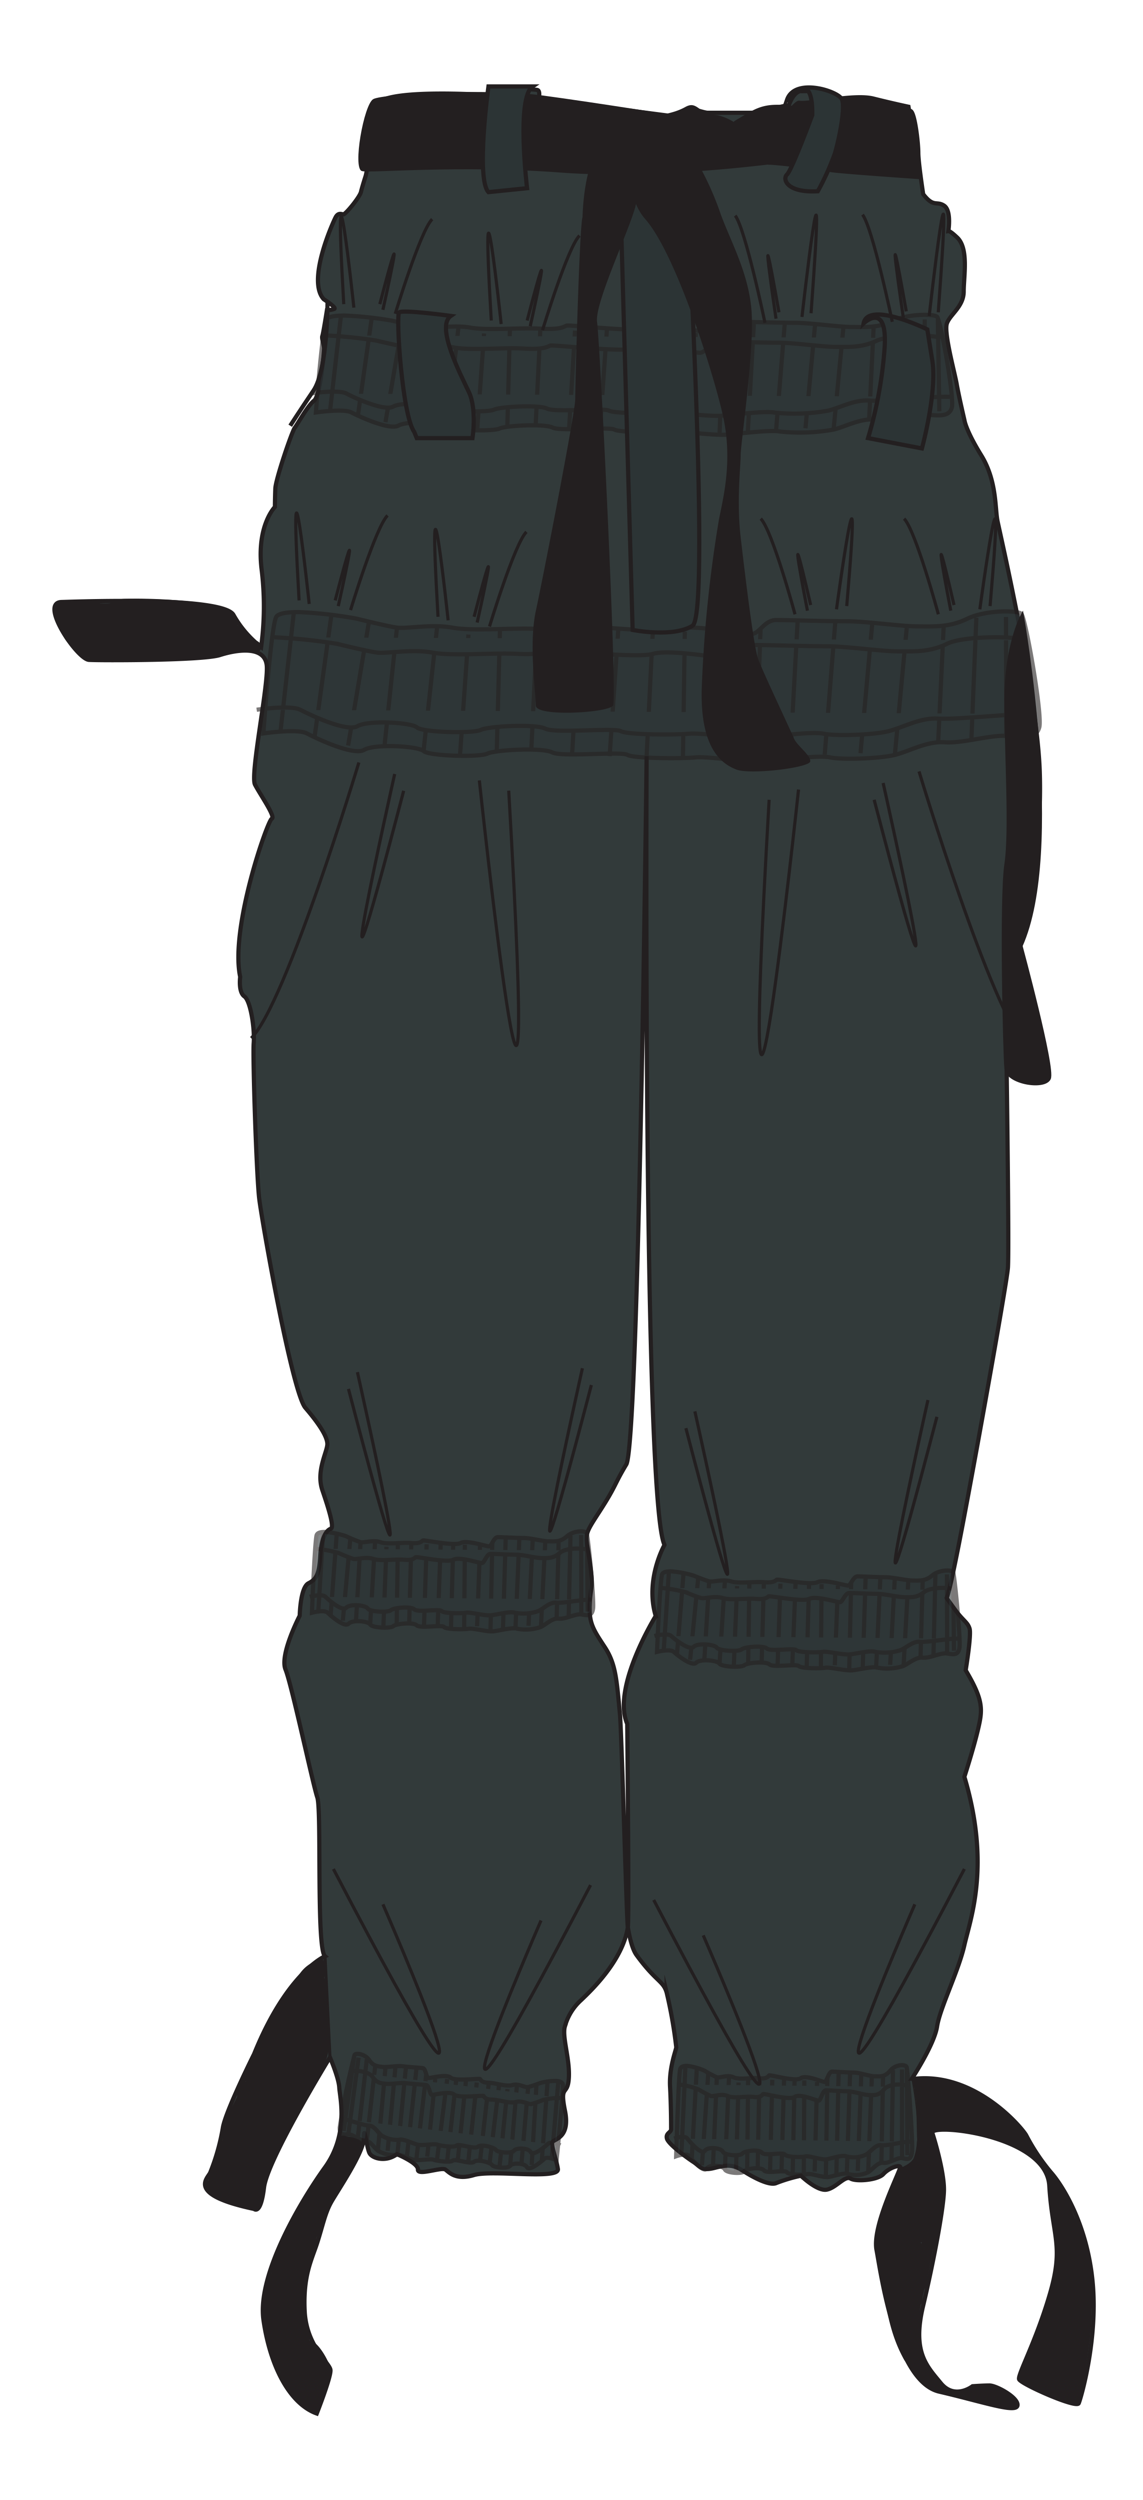 <svg id="Layer_1" data-name="Layer 1" xmlns="http://www.w3.org/2000/svg" viewBox="0 0 272.22 595.28">
  <defs>
    <style>
      .cls-1 {
        fill: #323a3a;
      }

      .cls-1, .cls-3, .cls-4, .cls-6, .cls-7, .cls-8, .cls-9 {
        stroke: #231f20;
        stroke-miterlimit: 10;
      }

      .cls-2 {
        opacity: 0.6;
      }

      .cls-3 {
        fill: #2c3435;
      }

      .cls-4, .cls-6, .cls-7, .cls-8 {
        fill: none;
      }

      .cls-5, .cls-9 {
        fill: #231f20;
      }

      .cls-6 {
        stroke-width: 0.75px;
      }

      .cls-7 {
        stroke-width: 0.25px;
      }

      .cls-8 {
        stroke-width: 0.5px;
      }
    </style>
  </defs>
  <title>alealitrouserarts</title>
  <g>
    <path class="cls-1" d="M260.16,542.75c-1.47-13.84-7.43-22.72-9.85-25.46a48.41,48.41,0,0,1-5.86-8.75c-.58-1.32-11.69-15-26.37-13.57h-.9s5.34-8.11,6-12.44,5.1-13.16,6.5-19.35,6.34-18.88,0-40.09c0,0,2.16-6.65,3.25-11.3s1.39-6.81-2.94-14.08c0,0,1.39-8.36.93-9.91s-1.55-1.86-3.56-4.64l-1.92-2.65c.21-.28.86-2.33,2.84-12.37,2.94-14.86,11.46-62.22,11.77-66.24s-.31-47.52-.31-47.52,5.72,2.47,7.43,1.39-2.79-9.13-3.25-15.79-1.55-11.61-.47-17.95,4.8-20,4.18-38.39-9.44-56.49-10.06-59.59-.15-9.6-3.87-15.63-4-8.36-4-8.36-1.4-6-1.86-8.67-3.1-12.23-2.32-14.39,4-4,4-7.59,1.24-10.21-1.55-12.85c-1.33-1.26-1.88-1.56-2.1-1.53.18-1.29.54-5-1-6.05-1.86-1.24-2.46.54-5-2.75,0,0-1.16-7.55-1.16-9.87s-.78-9.1-1.75-9.87S204.14,22.43,201,24A19,19,0,0,0,191,21.72s-1.65-.52-3.12,3.29c0,0-5.65,1.1-7,1.84H168.54c-.86,0-3.32-1-4-.65s-4.83,1.41-4.83,1.41-28.61-3.77-31.44-3.89c0,0,.5-2-.24-2.28s-10.47-.35-11,0a1.68,1.68,0,0,0-.48,1.21S89,20.75,89.64,25.56c0,0-1.89,13.87-2.55,16.32,0,0-.81,2.51-1.12,3.81s-3.75,5.44-4.21,5.36-1.22-.46-1.83.69S73,66.81,77.1,71.25c0,0,3.13,2,2.52,2.3a5,5,0,0,1-1.76.31S77,79.37,76.77,80s.41,2.1.41,3-.89,11.25-2.38,12.4-3.92,5.58-4.59,6.44-4.55,12.23-4.64,14.51-.1,4.36-.1,4.36-4.42,4.43-3.17,14.84a72,72,0,0,1-.11,18.52,25.53,25.53,0,0,1-6.56-7.61c-2.3-4.43-35.62-3.28-41-3.11s3.77,13.62,6.56,13.78,27.08.17,31.19-1.15,10.83-2.29,11.16,2.63-4,25.9-2.81,28.22,5,7.72,4,8.11-10,26.08-7.53,37.67c0,0-.49,3.61,1,4.65s2.48,7.72,2.22,11.12.66,31.53,1.31,37,7.85,46.18,11,49.85,5.23,6.8,5.23,8.63-2.75,6.41-1.18,11,2.88,8.9,2,9.16-2.23,1.83-2.49,6.28S75.44,376,73.47,377s-2.09,7.72-2.09,7.72S66.54,394,68,397.55,74.52,424.9,75.57,428s-.26,36.1,1.83,37.81c0,0-9,3.79-16.88,23.28,0,0-6.93,13.87-7.46,17.67a51.68,51.68,0,0,1-3,10.59c-.66,1.44-5.63,5.24,10.46,8.64,0,0,1.57,1.57,2.36-5.1s15.7-31,15.7-31,2.09,4.84,2.22,7.19,2.36,11-3.4,19S61.18,541.6,62.75,552.46s6.15,19.88,12.69,22.24c0,0,3.4-8.64,3.27-10.34s-5.76-5.62-6.15-14.13,1.7-12.17,3-16.22,1.83-6.94,3.27-9.55,7.85-11.91,7.85-15.44.65,2.36,1.31,3.66,3.92,2.23,6.54.27c0,0,5.1,2.09,5,3.66s5.63-.66,6.54,0,2.49,2.61,6.8,1.31,20.41,1.17,20-1.44-1.7-5.63-1.31-6.41,4.32-.92,3-7.46.66-3.27.92-7.85-1.7-9.94-.92-12.3a13.09,13.09,0,0,1,3.87-6.23c2.4-2.29,9.84-9.34,11.1-17.31.51,3,1.18,5.4,2.07,6.62,4.61,6.33,6.34,6.09,7.16,8.88a109.42,109.42,0,0,1,2.3,13.08c-.08.74-1.73,4.85-1.48,9.38s.25,9.29.25,10.11-1.32.91-1,2.23,4.69,4.52,6.33,5.59,1.93,2.21,5,1.41,4.51-.79,6.76.67,6.37,3.71,8,2.92a37.42,37.42,0,0,1,5.83-1.73s3.85,3.72,6.11,3.32,4.38-3.45,5.7-2.65,6.5.39,7.83-1.07,3.72-2.25,4-1.72-6.75,13.88-5.64,19.78,4.61,31.35,14.94,33.75,18.26,5.17,18.63,3.32-5-4.79-6.64-4.79-4.06.18-4.06.18-4.24,3.32-7.56-.74-6.82-7.38-4.24-18.26,5-23.79,5-27.85-2-11.07-2.77-13.46,27.12.37,27.85,12.54,3.51,14.2.19,25.64-7.75,19.36-7.38,20.47,13.65,7,14.2,5.72S261.64,556.58,260.16,542.75Zm-104-157.95s-10.53,17-6.78,25.68c0,0,.47,46,.15,48.44-.27-.84-1.47-46.47-1.88-50.72-.8-8.42-1-12-3.61-16s-3.8-5.61-3.6-10.12,1-3.7,0-10.42-1.61-5.61,2.4-11.82,3.31-6.12,6.32-11.13S154,180.05,154,180.05s-.87,177.45,4.26,187.81C158.26,367.86,153.55,376.12,156.17,384.8Z"/>
    <g class="cls-2">
      <path class="cls-3" d="M84.94,147.31a102.28,102.28,0,0,0-13.73-1.56c-2.81,0-5.06.27-5.48,1.26-1.27,3-3,27.63-3,27.63s8.09-1.2,10.36,0,11.12,5.41,13.65,3.91,12.9-.9,14.16.3,13.4,1.5,15.17.6,13.14-1.5,15.42-.3,16.43-.3,17.95.6,13.4.9,16.18.6,12.39,1.2,16.68.9,12.64-1.5,15.42-.9,11.89.3,15.43-.6,7.58-3.3,11.88-3,10.87-1.81,14.66-1.51,7.08.9,7.84-2.1-3.29-26.13-4.3-27-8.6-.9-12.89,1.2-8.09,1.81-11.89,1.81-12.13-1.21-16.68-1.21-14.16-.3-16.94-.3-4,3.31-5.81,3.31-14.67-2.41-18.71-1.2-24-1.21-24.78-.91-1.77,1.21-7.58.91-15.42.6-20.22-.3-10.88.3-13.15,0S84.94,147.31,84.94,147.31Z"/>
      <line class="cls-3" x1="66.81" y1="174.1" x2="69.98" y2="145.83"/>
      <line class="cls-3" x1="78.92" y1="146.49" x2="74.93" y2="175.4"/>
      <line class="cls-3" x1="87.86" y1="148.12" x2="82.91" y2="177.53"/>
      <line class="cls-3" x1="94.55" y1="149.42" x2="91.61" y2="177.26"/>
      <line class="cls-3" x1="104.08" y1="149.53" x2="100.87" y2="178.85"/>
      <line class="cls-3" x1="111.57" y1="151.1" x2="109.52" y2="180.4"/>
      <line class="cls-3" x1="119.06" y1="150.23" x2="118.32" y2="178.65"/>
      <line class="cls-3" x1="127.92" y1="149.72" x2="126.54" y2="178.48"/>
      <line class="cls-3" x1="138" y1="150.23" x2="136.23" y2="180.05"/>
      <line class="cls-3" x1="147.24" y1="150.05" x2="145.19" y2="180.05"/>
      <line class="cls-3" x1="155.46" y1="150.57" x2="154" y2="180.05"/>
      <line class="cls-3" x1="163.1" y1="150.4" x2="162.66" y2="180.05"/>
      <line class="cls-3" x1="173.08" y1="150.92" x2="171.17" y2="179.52"/>
      <line class="cls-3" x1="181.15" y1="149.53" x2="179.98" y2="180.92"/>
      <line class="cls-3" x1="189.96" y1="147.96" x2="188.2" y2="180.4"/>
      <line class="cls-3" x1="198.92" y1="148.31" x2="196.42" y2="179.7"/>
      <line class="cls-3" x1="207.71" y1="148.76" x2="204.94" y2="179.35"/>
      <line class="cls-3" x1="215.95" y1="149.53" x2="213.12" y2="179.75"/>
      <line class="cls-3" x1="224.75" y1="149.18" x2="223.43" y2="176.91"/>
      <line class="cls-3" x1="232.53" y1="147.09" x2="231.36" y2="175.86"/>
      <line class="cls-3" x1="239.58" y1="146.91" x2="239.66" y2="175.24"/>
      <line class="cls-3" x1="243.4" y1="146.91" x2="243.84" y2="174.29"/>
      <path class="cls-3" d="M244.36,152.47c-1-.9-14.5-1.28-18.8.82s-8.09,1.8-11.88,1.8-12.14-1.2-16.69-1.2-14.15-.3-16.94-.3-4,3.3-5.81,3.3-14.66-2.4-18.71-1.2-24-1.2-24.77-.9-1.77,1.2-7.59.9-15.42.6-20.22-.3-10.87.3-13.15,0-9.6-2.1-9.6-2.1a135,135,0,0,0-14.87-1.54"/>
      <path class="cls-3" d="M61.13,169s8.09-1.2,10.37,0,11.12,5.41,13.65,3.91,12.89-.9,14.15.3,13.4,1.5,15.17.6,13.15-1.5,15.42-.3,16.44-.3,18,.6,13.4.9,16.18.6,12.39,1.2,16.69.9,12.64-1.5,15.42-.9,11.88.3,15.42-.6,7.59-3.3,11.88-3,19.68-1.4,23.47-1.1"/>
    </g>
    <g class="cls-2">
      <path class="cls-3" d="M93.47,76.38a85.86,85.86,0,0,0-11.26-1.24c-2.31,0-4.15.21-4.49,1-1,2.4-2.49,22.08-2.49,22.08s6.63-1,8.5,0,9.11,4.31,11.19,3.11,10.56-.72,11.6.24,11,1.2,12.44.48,10.77-1.2,12.64-.24,13.47-.24,14.71.48,11,.72,13.26.48,10.16,1,13.68.72,10.36-1.2,12.64-.72a45.52,45.52,0,0,0,12.64-.48c2.9-.72,6.22-2.64,9.74-2.4s8.91-1.43,12-1.19,5.81.71,6.43-1.68-2.7-20.88-3.53-21.6-7-.72-10.56,1-6.64,1.44-9.74,1.44-9.95-1-13.68-1-11.61-.24-13.89-.24-3.31,2.64-4.76,2.64-12-1.92-15.34-1-19.69-1-20.31-.72-1.45,1-6.21.72-12.65.48-16.58-.24-8.91.24-10.78,0S93.47,76.38,93.47,76.38Z"/>
      <line class="cls-3" x1="78.61" y1="97.78" x2="81.2" y2="75.2"/>
      <line class="cls-3" x1="88.53" y1="75.72" x2="85.26" y2="98.82"/>
      <line class="cls-3" x1="95.85" y1="77.03" x2="91.8" y2="100.52"/>
      <line class="cls-3" x1="101.34" y1="78.06" x2="98.93" y2="100.3"/>
      <line class="cls-3" x1="109.16" y1="78.15" x2="106.52" y2="101.57"/>
      <line class="cls-3" x1="115.29" y1="79.41" x2="113.61" y2="102.81"/>
      <line class="cls-3" x1="121.43" y1="78.71" x2="120.83" y2="101.42"/>
      <line class="cls-3" x1="128.7" y1="78.3" x2="127.57" y2="101.28"/>
      <line class="cls-3" x1="136.95" y1="78.71" x2="135.51" y2="102.53"/>
      <line class="cls-3" x1="144.54" y1="78.57" x2="142.85" y2="102.53"/>
      <line class="cls-3" x1="151.27" y1="78.99" x2="150.07" y2="102.53"/>
      <line class="cls-3" x1="157.53" y1="78.85" x2="157.17" y2="102.53"/>
      <line class="cls-3" x1="165.72" y1="79.27" x2="164.15" y2="102.11"/>
      <line class="cls-3" x1="172.33" y1="78.15" x2="171.37" y2="103.23"/>
      <line class="cls-3" x1="179.55" y1="76.9" x2="178.11" y2="102.81"/>
      <line class="cls-3" x1="186.89" y1="77.18" x2="184.85" y2="102.25"/>
      <line class="cls-3" x1="194.1" y1="77.54" x2="191.83" y2="101.97"/>
      <line class="cls-3" x1="200.85" y1="78.15" x2="198.53" y2="102.29"/>
      <line class="cls-3" x1="208.07" y1="77.87" x2="206.99" y2="100.02"/>
      <line class="cls-3" x1="214.45" y1="76.2" x2="213.49" y2="99.19"/>
      <line class="cls-3" x1="220.23" y1="76.06" x2="220.29" y2="98.7"/>
      <line class="cls-3" x1="223.36" y1="76.06" x2="223.72" y2="97.93"/>
      <path class="cls-3" d="M224.15,80.5c-.83-.72-11.89-1-15.42.66S202.1,82.6,199,82.6s-9.94-1-13.67-1-11.61-.24-13.89-.24S168.12,84,166.67,84s-12-1.91-15.34-1-19.69-.95-20.31-.71-1.45,1-6.22.71-12.64.48-16.57-.24-8.92.24-10.78,0-7.88-1.67-7.88-1.67a112.17,112.17,0,0,0-12.18-1.23"/>
      <path class="cls-3" d="M74,93.7s6.63-1,8.49,0S91.56,98,93.63,96.82s10.57-.72,11.61.24,11,1.2,12.43.48,10.78-1.2,12.64-.24,13.47-.24,14.72.48,11,.72,13.26.48,10.16,1,13.68.72,10.36-1.2,12.64-.72a45.52,45.52,0,0,0,12.64-.48c2.9-.72,6.22-2.64,9.74-2.4s16.13-1.12,19.24-.88"/>
    </g>
    <g class="cls-2">
      <path class="cls-3" d="M82.39,365.78a21.06,21.06,0,0,0-5-1c-1,0-1.83.17-2,.84-.46,2-1.1,18.4-1.1,18.4s2.93-.8,3.75,0,4,3.6,5,2.6,4.67-.6,5.13.2,4.85,1,5.49.4,4.77-1,5.59-.2,6-.2,6.51.4,4.85.61,5.86.41,4.49.8,6,.6,4.58-1,5.58-.6a10.77,10.77,0,0,0,5.59-.41c1.28-.6,2.75-2.2,4.31-2s3.94-1.2,5.31-1,2.56.6,2.84-1.4-1.19-17.4-1.56-18-3.11-.6-4.67.8-2.93,1.2-4.31,1.2-4.39-.8-6-.8-5.13-.2-6.14-.2-1.46,2.2-2.11,2.2-5.31-1.6-6.77-.8-8.71-.8-9-.6-.64.8-2.75.6-5.59.4-7.33-.2-3.94.2-4.76,0A36.7,36.7,0,0,1,82.39,365.78Z"/>
      <line class="cls-3" x1="75.82" y1="383.62" x2="76.96" y2="364.79"/>
      <line class="cls-3" x1="80.2" y1="365.23" x2="78.76" y2="384.49"/>
      <line class="cls-3" x1="83.44" y1="366.31" x2="81.65" y2="385.91"/>
      <line class="cls-3" x1="85.87" y1="367.18" x2="84.8" y2="385.72"/>
      <line class="cls-3" x1="89.32" y1="367.25" x2="88.16" y2="386.78"/>
      <line class="cls-3" x1="92.04" y1="368.3" x2="91.29" y2="387.82"/>
      <line class="cls-3" x1="94.75" y1="367.72" x2="94.48" y2="386.65"/>
      <line class="cls-3" x1="97.96" y1="367.38" x2="97.46" y2="386.54"/>
      <line class="cls-3" x1="101.61" y1="367.72" x2="100.97" y2="387.58"/>
      <line class="cls-3" x1="104.96" y1="367.6" x2="104.22" y2="387.58"/>
      <line class="cls-3" x1="107.94" y1="367.95" x2="107.41" y2="387.58"/>
      <line class="cls-3" x1="110.71" y1="367.83" x2="110.55" y2="387.58"/>
      <line class="cls-3" x1="114.32" y1="368.18" x2="113.63" y2="387.24"/>
      <line class="cls-3" x1="117.25" y1="367.25" x2="116.82" y2="388.16"/>
      <line class="cls-3" x1="120.44" y1="366.21" x2="119.8" y2="387.82"/>
      <line class="cls-3" x1="123.69" y1="366.44" x2="122.78" y2="387.35"/>
      <line class="cls-3" x1="126.87" y1="366.74" x2="125.87" y2="387.12"/>
      <line class="cls-3" x1="129.86" y1="367.25" x2="128.83" y2="387.38"/>
      <line class="cls-3" x1="133.05" y1="367.02" x2="132.57" y2="385.49"/>
      <line class="cls-3" x1="135.87" y1="365.63" x2="135.44" y2="384.8"/>
      <line class="cls-3" x1="138.42" y1="365.51" x2="138.45" y2="384.38"/>
      <line class="cls-3" x1="139.8" y1="365.51" x2="139.96" y2="383.75"/>
      <path class="cls-3" d="M140.15,369.21c-.36-.6-5.25-.85-6.81.55S130.41,371,129,371s-4.39-.8-6-.8-5.13-.2-6.14-.2-1.46,2.2-2.11,2.2-5.31-1.6-6.77-.8-8.71-.8-9-.6-.64.8-2.75.6-5.59.4-7.33-.2-3.94.2-4.76,0a36.7,36.7,0,0,1-3.48-1.4,28.15,28.15,0,0,0-5.39-1"/>
      <path class="cls-3" d="M73.76,380.22s2.93-.8,3.75,0,4,3.6,4.95,2.6,4.67-.6,5.13.2,4.86,1,5.5.4,4.76-1,5.59-.2,5.95-.2,6.5.4,4.85.6,5.86.4,4.49.8,6,.6,4.58-1,5.59-.6a10.83,10.83,0,0,0,5.58-.4c1.29-.6,2.75-2.2,4.31-2s7.13-.93,8.5-.73"/>
    </g>
    <g class="cls-2">
      <path class="cls-3" d="M165.15,375.16a24.76,24.76,0,0,0-5.36-1c-1.1,0-2,.18-2.14.84-.49,2-1.18,18.34-1.18,18.34s3.16-.8,4,0,4.35,3.58,5.33,2.59,5-.6,5.53.2,5.23,1,5.93.39,5.13-1,6-.19,6.41-.2,7,.39,5.23.6,6.31.4,4.84.8,6.52.6,4.93-1,6-.6a12.56,12.56,0,0,0,6-.4c1.38-.59,3-2.19,4.64-2s4.24-1.2,5.73-1,2.76.6,3.06-1.39S227.34,375,227,374.36s-3.36-.6-5,.8-3.16,1.19-4.64,1.19-4.73-.79-6.51-.79-5.53-.2-6.61-.2-1.58,2.19-2.28,2.19-5.72-1.59-7.3-.8-9.38-.79-9.67-.6-.69.8-3,.6-6,.4-7.89-.2-4.25.2-5.14,0S165.15,375.16,165.15,375.16Z"/>
      <line class="cls-3" x1="158.08" y1="392.93" x2="159.31" y2="374.18"/>
      <line class="cls-3" x1="162.8" y1="374.61" x2="161.24" y2="393.8"/>
      <line class="cls-3" x1="166.29" y1="375.69" x2="164.36" y2="395.21"/>
      <line class="cls-3" x1="168.9" y1="376.55" x2="167.76" y2="395.03"/>
      <line class="cls-3" x1="172.63" y1="376.63" x2="171.37" y2="396.09"/>
      <line class="cls-3" x1="175.55" y1="377.67" x2="174.75" y2="397.11"/>
      <line class="cls-3" x1="178.47" y1="377.09" x2="178.19" y2="395.96"/>
      <line class="cls-3" x1="181.93" y1="376.75" x2="181.4" y2="395.84"/>
      <line class="cls-3" x1="185.87" y1="377.09" x2="185.18" y2="396.88"/>
      <line class="cls-3" x1="189.48" y1="376.97" x2="188.68" y2="396.88"/>
      <line class="cls-3" x1="192.69" y1="377.32" x2="192.12" y2="396.88"/>
      <line class="cls-3" x1="195.67" y1="377.21" x2="195.5" y2="396.88"/>
      <line class="cls-3" x1="199.57" y1="377.55" x2="198.82" y2="396.53"/>
      <line class="cls-3" x1="202.72" y1="376.63" x2="202.26" y2="397.46"/>
      <line class="cls-3" x1="206.16" y1="375.59" x2="205.47" y2="397.11"/>
      <line class="cls-3" x1="209.66" y1="375.82" x2="208.68" y2="396.65"/>
      <line class="cls-3" x1="213.09" y1="376.12" x2="212.01" y2="396.42"/>
      <line class="cls-3" x1="216.31" y1="376.63" x2="215.2" y2="396.68"/>
      <line class="cls-3" x1="219.75" y1="376.4" x2="219.23" y2="394.8"/>
      <line class="cls-3" x1="222.78" y1="375.01" x2="222.32" y2="394.1"/>
      <line class="cls-3" x1="225.53" y1="374.89" x2="225.57" y2="393.69"/>
      <line class="cls-3" x1="227.03" y1="374.89" x2="227.2" y2="393.06"/>
      <path class="cls-3" d="M227.4,378.58c-.39-.6-5.66-.85-7.34.54s-3.16,1.2-4.64,1.2-4.74-.8-6.51-.8-5.53-.2-6.62-.2-1.58,2.19-2.27,2.19-5.72-1.59-7.3-.79-9.38-.8-9.68-.6-.69.8-3,.6-6,.4-7.9-.2-4.24.2-5.13,0-3.75-1.4-3.75-1.4a32.81,32.81,0,0,0-5.8-1"/>
      <path class="cls-3" d="M155.86,389.55s3.15-.8,4,0,4.35,3.58,5.33,2.59,5-.6,5.53.2,5.23,1,5.92.4,5.14-1,6-.2,6.41-.2,7,.39,5.24.6,6.32.4,4.84.8,6.52.6,4.93-1,6-.6a12.57,12.57,0,0,0,6-.4c1.38-.59,3-2.19,4.64-2s7.68-.93,9.16-.73"/>
    </g>
    <g class="cls-2">
      <path class="cls-3" d="M128.65,496a13.91,13.91,0,0,1,4-.49c.79.08,1.39.36,1.42,1,.1,2-1.52,17.91-1.52,17.91s-2.16-1.07-2.9-.38-3.58,3.06-4.16,2-3.53-1.06-4-.33-3.88.47-4.3-.18-3.55-1.46-4.29-.77-4.58-.81-5.08-.28-3.82.08-4.58-.22-3.57.31-4.74,0-3.41-1.44-4.24-1.16a6.84,6.84,0,0,1-4.27-1c-.91-.71-1.84-2.41-3.07-2.38s-2.88-1.56-4-1.51-2.06.31-2-1.65a172.49,172.49,0,0,1,3.52-17.25c.36-.55,2.48-.26,3.51,1.25s2.11,1.46,3.17,1.6,3.5-.32,4.77-.15,4,.34,4.77.44.84,2.28,1.34,2.35,4.31-1,5.34-.08,6.82.12,7,.34.39.84,2,.87,4.26,1,5.68.56,3,.6,3.68.49A26.48,26.48,0,0,0,128.65,496Z"/>
      <line class="cls-3" x1="131.42" y1="513.92" x2="132.97" y2="495.59"/>
      <line class="cls-3" x1="130.41" y1="495.68" x2="129.04" y2="514.46"/>
      <line class="cls-3" x1="127.77" y1="496.39" x2="126.63" y2="515.53"/>
      <line class="cls-3" x1="125.78" y1="496.98" x2="124.21" y2="515.03"/>
      <line class="cls-3" x1="123.1" y1="496.7" x2="121.49" y2="515.71"/>
      <line class="cls-3" x1="120.87" y1="497.43" x2="118.93" y2="516.38"/>
      <line class="cls-3" x1="118.85" y1="496.59" x2="116.62" y2="514.93"/>
      <line class="cls-3" x1="116.42" y1="495.93" x2="114.33" y2="514.51"/>
      <line class="cls-3" x1="113.55" y1="495.88" x2="111.48" y2="515.16"/>
      <line class="cls-3" x1="110.98" y1="495.42" x2="108.98" y2="514.83"/>
      <line class="cls-3" x1="108.63" y1="495.45" x2="106.51" y2="514.5"/>
      <line class="cls-3" x1="106.51" y1="495.06" x2="104.09" y2="514.18"/>
      <line class="cls-3" x1="103.67" y1="495.02" x2="101.75" y2="513.52"/>
      <line class="cls-3" x1="101.53" y1="493.82" x2="99.17" y2="514.09"/>
      <line class="cls-3" x1="99.2" y1="492.48" x2="96.91" y2="513.45"/>
      <line class="cls-3" x1="96.67" y1="492.37" x2="94.67" y2="512.69"/>
      <line class="cls-3" x1="94.17" y1="492.33" x2="92.32" y2="512.15"/>
      <line class="cls-3" x1="91.8" y1="492.52" x2="89.99" y2="512.1"/>
      <line class="cls-3" x1="89.36" y1="491.97" x2="87.35" y2="509.89"/>
      <line class="cls-3" x1="87.36" y1="490.33" x2="85.22" y2="508.92"/>
      <line class="cls-3" x1="85.4" y1="489.96" x2="82.95" y2="508.21"/>
      <line class="cls-3" x1="84.34" y1="489.81" x2="81.86" y2="507.44"/>
      <path class="cls-3" d="M83.59,493.36c.36-.54,4.17-.29,5.19,1.23s2.11,1.46,3.17,1.6,3.5-.32,4.78-.15,4,.33,4.76.44.85,2.28,1.35,2.34,4.31-1,5.33-.07,6.83.12,7,.34.39.84,2,.86,4.27,1,5.69.57,3,.59,3.68.49a26.48,26.48,0,0,0,2.87-1,17.85,17.85,0,0,1,4.29-.44"/>
      <path class="cls-3" d="M133.45,510.84s-2.16-1.08-2.9-.39-3.57,3.07-4.15,2-3.53-1.06-4-.33-3.88.46-4.3-.18-3.55-1.46-4.29-.77-4.57-.81-5.07-.28-3.83.08-4.58-.22-3.57.31-4.75,0-3.41-1.44-4.24-1.16a6.87,6.87,0,0,1-4.26-1c-.92-.71-1.84-2.41-3.07-2.38s-5.39-1.64-6.48-1.58"/>
    </g>
    <g class="cls-2">
      <path class="cls-3" d="M167.8,493.07a14.27,14.27,0,0,0-4.18-1.16c-.86,0-1.54.19-1.67.93-.38,2.24-.92,20.6-.92,20.6s2.46-.9,3.15,0,3.39,4,4.15,2.91,3.92-.67,4.31.22,4.07,1.12,4.61.45,4-1.12,4.69-.22,5-.23,5.46.45,4.07.67,4.92.44,3.76.9,5.07.68,3.84-1.12,4.69-.68a7,7,0,0,0,4.69-.44c1.07-.68,2.3-2.47,3.61-2.24s3.31-1.35,4.46-1.12,2.15.67,2.38-1.57-1-19.48-1.3-20.15-2.62-.67-3.92.9-2.46,1.34-3.62,1.34-3.69-.9-5.07-.9-4.31-.22-5.15-.22-1.23,2.46-1.77,2.46-4.46-1.79-5.69-.89-7.3-.9-7.53-.67-.54.89-2.31.67-4.69.45-6.15-.23-3.3.23-4,0A27.17,27.17,0,0,1,167.8,493.07Z"/>
      <line class="cls-3" x1="162.28" y1="513.03" x2="163.25" y2="491.96"/>
      <line class="cls-3" x1="165.96" y1="492.45" x2="164.75" y2="514.01"/>
      <line class="cls-3" x1="168.68" y1="493.67" x2="167.18" y2="515.59"/>
      <line class="cls-3" x1="170.72" y1="494.63" x2="169.82" y2="515.39"/>
      <line class="cls-3" x1="173.62" y1="494.72" x2="172.64" y2="516.57"/>
      <line class="cls-3" x1="175.89" y1="495.89" x2="175.27" y2="517.73"/>
      <line class="cls-3" x1="178.17" y1="495.24" x2="177.95" y2="516.43"/>
      <line class="cls-3" x1="180.86" y1="494.86" x2="180.45" y2="516.3"/>
      <line class="cls-3" x1="183.93" y1="495.24" x2="183.39" y2="517.47"/>
      <line class="cls-3" x1="186.74" y1="495.11" x2="186.11" y2="517.47"/>
      <line class="cls-3" x1="189.24" y1="495.5" x2="188.79" y2="517.47"/>
      <line class="cls-3" x1="191.56" y1="495.37" x2="191.43" y2="517.47"/>
      <line class="cls-3" x1="194.6" y1="495.76" x2="194.02" y2="517.08"/>
      <line class="cls-3" x1="197.05" y1="494.72" x2="196.69" y2="518.12"/>
      <line class="cls-3" x1="199.73" y1="493.55" x2="199.19" y2="517.73"/>
      <line class="cls-3" x1="202.45" y1="493.81" x2="201.69" y2="517.21"/>
      <line class="cls-3" x1="205.12" y1="494.14" x2="204.28" y2="516.95"/>
      <line class="cls-3" x1="207.63" y1="494.72" x2="206.77" y2="517.25"/>
      <line class="cls-3" x1="210.31" y1="494.46" x2="209.91" y2="515.13"/>
      <line class="cls-3" x1="212.67" y1="492.9" x2="212.32" y2="514.35"/>
      <line class="cls-3" x1="214.82" y1="492.77" x2="214.84" y2="513.89"/>
      <line class="cls-3" x1="215.98" y1="492.77" x2="216.11" y2="513.18"/>
      <path class="cls-3" d="M216.27,496.91c-.31-.67-4.41-1-5.72.61s-2.46,1.34-3.61,1.34-3.69-.89-5.07-.89-4.31-.23-5.15-.23-1.23,2.47-1.77,2.47-4.46-1.79-5.69-.9-7.3-.89-7.53-.67-.54.9-2.31.67-4.69.45-6.15-.22-3.3.22-4,0a28.75,28.75,0,0,1-2.92-1.57,18.31,18.31,0,0,0-4.52-1.15"/>
      <path class="cls-3" d="M160.56,509.23s2.46-.9,3.15,0,3.38,4,4.15,2.91,3.92-.67,4.3.22,4.08,1.12,4.62.45,4-1.12,4.68-.22,5-.23,5.46.44,4.08.68,4.92.45,3.77.9,5.07.67,3.85-1.12,4.69-.67a6.89,6.89,0,0,0,4.69-.45c1.08-.67,2.31-2.46,3.62-2.23s6-1.05,7.13-.82"/>
    </g>
    <path class="cls-4" d="M78,71.54S78.11,87.9,74.66,93s-5.54,8.37-5.54,8.37"/>
    <path class="cls-3" d="M107.38,75.22s-11.48-1.55-12.31-.84.71,24.52,3.58,28.46l.6,1.49h13.28s1.07-6.87-.84-10.93S103.68,77.73,107.38,75.22Z"/>
    <path class="cls-3" d="M205.68,77s5.74-5.5,5,5.86a99.92,99.92,0,0,1-3.94,21.46l12.83,2.46s3.67-13.51,2.47-20.93l-1.19-7.41S206.76,71.51,205.68,77Z"/>
    <path class="cls-3" d="M150.67,150,147.24,29.54h15.42S169.59,146.1,164.93,149,150.67,150,150.67,150Z"/>
    <g>
      <path class="cls-5" d="M216.81,25l2.78,17.7s-20.48-1.39-21.87-1.74-12.49-1.73-14.57-1.73,6.59-3.82,6.59-8.68,2.08-5.2-3.12-5.55-6.94,1-11.11,3.47-7.63,8-7.63,8,0,6.25-4.51,6.25-11.46,1-11.8,5.2-10.07,24-9.37,28.81,4.86,89.53,3.81,91.27-18.39,2.77-18.39,0-1.73-14.58,0-22.56S137,98.18,137,95.06s1-41.3,1.74-43.38c0,0,.2-13.7,4.87-17.17s7.18-6.41,10.55-3.57,4.2,3.89,6.3,3.57,4.41,2.11,4.41,2.11a70.72,70.72,0,0,1,6.38,13.24c2.23,6.71,7,14.62,7.73,24.08s-2.58,31.64-2.58,34.39-1,11,0,19.61,3.1,26,4.13,28.89,7.87,17.31,8.56,19,3.89,3.88,3.89,5.43-14.28,3.25-17.55,2-8.66-4.66-8.31-19.11a312.21,312.21,0,0,1,4.13-40.58c1.2-5.85,3.26-14.45.85-24.94s-11.17-38.17-18.4-46.43-1.2-23.39,1.55-24.25,5.2-.94,8-2.49,3.11,1.6,6.95,1.89,9.42,4.86,10.44,7.1,7.55-10.87,9.76-10.47,12.88-2.21,17.71-1S216.81,25,216.81,25Z"/>
      <path class="cls-5" d="M86.18,40.73c-2.23-.67.47-15.82,2.7-17.12s27.45-2.6,40.29-.88,36,5.44,36,5.44l12.68,1.15,10.79-4.17,3,.23-1.95,12.93s-31.4,4.65-56,2.79S88,41.29,86.18,40.73Z"/>
    </g>
    <path class="cls-3" d="M126.85,20.58H116.33s-3,22,0,25.17l9.2-.94S122.91,23.21,126.85,20.58Z"/>
    <path class="cls-3" d="M187.45,23.75s6.22-8.14,6,3.66c0,0-4.85,13.09-6,14.13s-.18,4.43,7.32,4a60.93,60.93,0,0,0,4.11-9.14c1-3.48,2.47-10.7,1.65-12.71S189.29,18.37,187.45,23.75Z"/>
    <path class="cls-6" d="M221,333.37s-18.93,84.57,2.14,4"/>
    <path class="cls-6" d="M138.71,325.8s-18.93,84.57,2.13,4"/>
    <path class="cls-6" d="M85.12,326.72s18.93,84.57-2.13,4"/>
    <path class="cls-6" d="M165.49,336.07s18.93,84.57-2.14,4"/>
    <g>
      <path class="cls-6" d="M80.56,144.33s6.5-29-.73-1.36"/>
      <path class="cls-6" d="M73.64,143.81s-5.13-48.2-2.41-.84"/>
      <path class="cls-6" d="M83.49,145.27s6-19.8,8.81-22.53"/>
    </g>
    <g>
      <path class="cls-6" d="M113.64,148.24s6.5-29-.73-1.37"/>
      <path class="cls-6" d="M106.73,147.71s-5.14-48.2-2.41-.84"/>
      <path class="cls-6" d="M116.58,149.18s6-19.81,8.8-22.53"/>
    </g>
    <g>
      <path class="cls-6" d="M91.19,73.78s6.5-29-.73-1.36"/>
      <path class="cls-6" d="M84.28,73.25s-5.14-48.2-2.41-.83"/>
      <path class="cls-6" d="M94.13,74.72s6-19.8,8.8-22.53"/>
    </g>
    <g>
      <path class="cls-6" d="M126.28,77.68s6.5-29-.73-1.36"/>
      <path class="cls-6" d="M119.36,77.16S114.23,29,117,76.32"/>
      <path class="cls-6" d="M129.21,78.63s6-19.81,8.81-22.53"/>
    </g>
    <g>
      <path class="cls-6" d="M226.44,145.41s-5.67-29.19.77-1.34"/>
      <path class="cls-6" d="M233.36,145.09s6.51-48,2.44-.77"/>
      <path class="cls-6" d="M223.48,146.27s-5.41-20-8.16-22.77"/>
    </g>
    <g>
      <path class="cls-6" d="M192.3,145.41s-5.67-29.19.77-1.34"/>
      <path class="cls-6" d="M199.22,145.09s6.51-48,2.44-.77"/>
      <path class="cls-6" d="M189.34,146.27s-5.41-20-8.16-22.77"/>
    </g>
    <g>
      <path class="cls-6" d="M215.14,75.65s-4.83-32.76.7-1.51"/>
      <path class="cls-6" d="M221.3,75.24s6.1-54,2.16-.88"/>
      <path class="cls-6" d="M212.51,76.63s-4.67-22.39-7.09-25.52"/>
    </g>
    <g>
      <path class="cls-6" d="M184.82,75.88s-4.83-32.76.7-1.51"/>
      <path class="cls-6" d="M191,75.47s6.1-54,2.16-.88"/>
      <path class="cls-6" d="M182.19,76.86s-4.67-22.39-7.09-25.52"/>
    </g>
    <path class="cls-6" d="M94,184.3s-18.93,84.57,2.14,4"/>
    <path class="cls-6" d="M114.16,185.83s15,140.44,7,2.44"/>
    <path class="cls-6" d="M85.47,181.56s-17.41,57.7-25.65,65.64"/>
    <path class="cls-6" d="M210.33,186.44s18.93,84.57-2.14,4"/>
    <path class="cls-6" d="M190.18,188s-15,140.44-7,2.44"/>
    <path class="cls-6" d="M218.88,183.69s17.4,57.71,25.65,65.64"/>
    <path class="cls-6" d="M128.85,457.3s-37.08,85.12,11.8-8.43"/>
    <path class="cls-6" d="M217.88,453.45s-37.08,85.13,11.8-8.42"/>
    <path class="cls-6" d="M167.49,460.84s37.09,85.12-11.8-8.43"/>
    <path class="cls-6" d="M91.2,453.45s37.08,85.13-11.8-8.42"/>
    <path class="cls-5" d="M26.83,143.58a13.39,13.39,0,0,1-2.61.09l-.6,0c.85.12,1,.14.58.06s-.91-.21-1.36-.34a6,6,0,1,0-3.17,11.48,18.08,18.08,0,0,0,7.16.67A6.52,6.52,0,0,0,31,153.74a5.94,5.94,0,0,0,0-8.42,5.72,5.72,0,0,0-4.21-1.74Z"/>
    <path class="cls-5" d="M19.33,155.84c3.91,2.23,9.55,1.34,13.88,1.36,5.53,0,11.56.32,17-.8,3.31-.68,6.76-3.06,6.44-6.88-.34-4-4.2-5.37-7.59-5.84a122.8,122.8,0,0,0-19.26-1.1c-2.89.07-5.56,1.51-4.77,4.91.83,3.57,4.81,4.81,8,5.33a116.54,116.54,0,0,0,17.71,1.12c3.83,0,3.84-5.92,0-6a107.75,107.75,0,0,1-16-.89c-2.41-.38-3.07-1.39-4.84.24-2.32,2.14,1.18,1.22,2.83,1.27,3,.08,6,.23,8.94.42,1.33.09,2.65.18,4,.3,1,.08,5.27-.21,2.42,1.38-1.74,1-6.47.43-8.37.48-2.8.08-5.6.08-8.39,0-2.54,0-6.77.75-9-.53-3.33-1.89-6.34,3.25-3,5.14Z"/>
    <path class="cls-5" d="M17.29,143.82a1.63,1.63,0,0,1-.31,0l.79.11-.31-.08c.44.2.55.25.35.14s-.1,0,.28.23a1.15,1.15,0,0,1-.21-.23,3,3,0,0,0-3.61-.46,3.11,3.11,0,0,0-1.37,3.36,6.36,6.36,0,0,0,2.84,3.94,3,3,0,0,0,3.31-.24,3.05,3.05,0,0,0,1.06-3.12l0-.13.11.79a.77.77,0,0,1,0-.26l-.11.79c0-.15.16-.5,0,0-.12.25-.14.31-.07.18s0-.09-.27.33c.27-.27-.28.19-.31.21.38-.27-.68.21-.22.12a3,3,0,0,0,2.08-3.67,3,3,0,0,0-3.66-2.07,4.26,4.26,0,0,0-2.69,2,4.59,4.59,0,0,0-.52,3.36l4.37-3.36c-.43-.28.59.48,0,0-.39-.34.35.58.07.1-.07-.13-.14-.28-.22-.41.19.47.23.56.13.26,0-.1-.05-.2-.07-.3l-5,2.89a5,5,0,0,0,3.62,1.6,3,3,0,0,0,3-3,3,3,0,0,0-3-3Z"/>
    <path class="cls-5" d="M54.88,154.41c3.83,0,3.83-5.95,0-5.95s-3.84,5.95,0,5.95Z"/>
    <path class="cls-5" d="M53.62,155.13c3.83,0,3.83-5.95,0-5.95s-3.84,5.95,0,5.95Z"/>
    <path class="cls-5" d="M59.2,152.06c-.19-.16-.37-.31-.55-.48l-.17-.15a.14.14,0,0,1,0,.06,1.32,1.32,0,0,1-.07.65l-1.28.74h.13l-.75-.2a7.63,7.63,0,0,1,1.58,1.53,1.53,1.53,0,0,0,2,.53,1.51,1.51,0,0,0,.54-2,13.26,13.26,0,0,0-1.4-1.6,3.27,3.27,0,0,0-2.13-1.19,1.83,1.83,0,0,0-1.52,2.42,4.27,4.27,0,0,0,1.46,1.85,1.55,1.55,0,0,0,2.11,0,1.51,1.51,0,0,0,0-2.11Z"/>
    <path class="cls-5" d="M56.09,155.24a1.49,1.49,0,0,0,0-3,1.49,1.49,0,0,0,0,3Z"/>
    <path class="cls-5" d="M59.48,155.19a1.49,1.49,0,0,0,0-3,1.49,1.49,0,0,0,0,3Z"/>
    <path class="cls-5" d="M59.62,155.26a1.49,1.49,0,0,0,0-3,1.49,1.49,0,0,0,0,3Z"/>
    <path class="cls-5" d="M59.87,155.34a1.49,1.49,0,0,0,0-3,1.49,1.49,0,0,0,0,3Z"/>
    <path class="cls-5" d="M60.1,155.35a1.49,1.49,0,0,0,0-3,1.49,1.49,0,0,0,0,3Z"/>
    <path class="cls-5" d="M60.37,155.44a1.49,1.49,0,0,0,0-3,1.49,1.49,0,0,0,0,3Z"/>
    <path class="cls-5" d="M60.69,155.55a1.49,1.49,0,0,0,0-3,1.49,1.49,0,0,0,0,3Z"/>
    <path class="cls-5" d="M70.28,474.91c-1.27,1.58-2.49,3.2-3.61,4.89l8.16,3.44a11,11,0,0,0-.15-4.7,4.52,4.52,0,0,0-8.16-1.07,81.41,81.41,0,0,0-5.43,11.15c-.9,2.24,1,4.91,3.12,5.49,2.55.7,4.59-.87,5.49-3.11a66.13,66.13,0,0,1,4.53-9l-8.16-1.07.15,0c-.67,4.85,5.19,7.92,8.16,3.44.7-1.06,1.42-2.09,2.22-3.08,1.51-1.88,1.83-4.48,0-6.32-1.57-1.56-4.79-1.88-6.32,0Z"/>
    <line class="cls-6" x1="77.4" y1="465.85" x2="78.58" y2="489.92"/>
    <path class="cls-5" d="M58.55,495.75c-.13-.68.48-1.21-.39-.51l10.16,4.21v-.68l-.81,3,.31-.6L57,499.76l.15.74v-3.16c-.37,1.76-1.73,3.89-2.59,5.65a6.11,6.11,0,0,0,2.13,8.15c2.62,1.53,6.73.77,8.15-2.14,1.94-4,4.6-7.82,3.64-12.41-1-4.92-8.6-5.89-10.88-1.42a9.15,9.15,0,0,0-1.14,4.28,6,6,0,0,0,3.66,5.44c2.4,1,4.54.33,6.51-1.23,3.36-2.68,4.27-7,3.45-11.07-.63-3.15-4.37-5-7.32-4.16a6.07,6.07,0,0,0-4.16,7.32Z"/>
    <path class="cls-5" d="M62.26,510.17a12.28,12.28,0,0,1-.47-2.06L62,509.3c0-.28-.06-.56-.08-.85a4.74,4.74,0,0,0-1.31-3.15,4.45,4.45,0,0,0-6.31,0,4.39,4.39,0,0,0-1.31,3.15,17.19,17.19,0,0,0,.71,4.09,4.68,4.68,0,0,0,2.05,2.67,4.47,4.47,0,0,0,6.56-5Z"/>
    <path class="cls-5" d="M61.48,512.06a5.59,5.59,0,0,0-2.62-3.36l2.06,5-.21.29-8.32-2.25c0,.55,0,.61,0,.17-.19.51-.2.59,0,.26-.29.81-.72,1.56-1,2.38a9.91,9.91,0,0,0-.47,1.61c-.16.5-.15.51.06,0s.34-.39,0,0c-1.87,1.52-1.58,4.73,0,6.31,1.85,1.86,4.44,1.53,6.31,0,1.57-1.27,2.09-3.24,2.59-5.09.18-.64,0-.12.17-.48.24-.58.51-1.14.74-1.72a9.13,9.13,0,0,0,.61-3.43c-.09-4.19-6.27-6.39-8.32-2.26a6.28,6.28,0,0,0-.69,1.85c-.29,2,.18,4,2,5l-.44-.3-1.14-2,.09.29a4.57,4.57,0,0,0,5.5,3.12,4.5,4.5,0,0,0,3.11-5.49Z"/>
    <path class="cls-5" d="M60.5,522.06a9.17,9.17,0,0,0,2.71-5.43l-8.77-1.19,0,.6c-1,4.7,5.74,8.2,8.16,3.44,2.14-4.19,4.05-8.49,5.8-12.86.9-2.24-1-4.91-3.12-5.5-2.54-.69-4.59.87-5.49,3.12-1.46,3.66-3.11,7.23-4.9,10.74l8.16,3.44a11.09,11.09,0,0,0,.29-3c-.27-4.72-7.86-6.42-8.77-1.18a4.11,4.11,0,0,1-.41,1.48c-4.22,3.92,2.1,10.23,6.31,6.32Z"/>
    <path class="cls-5" d="M68.3,507c.66-1.49,1.36-2.89,2.16-4.31l-8.16-3.44-1.14,2.85c-1.92,4.8,5.65,7.67,8.16,3.44a96.44,96.44,0,0,0,6-12.13l-8.61-2.38-.65,2.21c-1.38,4.75,5.92,8.08,8.17,3.44,1.46-3,3.56-5.07,4-8.51a31.79,31.79,0,0,0-.42-10.74c-1.26-5.6-9.87-3.23-8.61,2.38.43,1.89.67,6,.07,7.94-.45,1.44-2.06,3-2.76,4.42l8.16,3.44.64-2.2c1.66-5.69-6.46-7.5-8.61-2.38a81.38,81.38,0,0,1-5.13,10l8.16,3.44,1.14-2.85c1.89-4.76-5.73-7.77-8.16-3.45-.8,1.42-1.5,2.82-2.16,4.31-2.3,5.21,5.39,9.76,7.71,4.51Z"/>
    <path class="cls-5" d="M72.71,476.67a4.37,4.37,0,0,1,.59-2.74,1.49,1.49,0,0,0-.39-1.92,1.52,1.52,0,0,0-2,.11,18.94,18.94,0,0,0-2.86,2.94,1.53,1.53,0,0,0,0,2.1,1.5,1.5,0,0,0,2.11,0,18,18,0,0,1,2.86-2.93l-2.34-1.8a7.22,7.22,0,0,0-1,4.24,1.53,1.53,0,0,0,1.49,1.48,1.5,1.5,0,0,0,1.49-1.48Z"/>
    <path class="cls-5" d="M70.45,478c.63-1.46,1.82-2.52,2.41-4,.68-1.71,1.16-3,2.86-4a1.49,1.49,0,0,0-1.51-2.57,8.06,8.06,0,0,0-3.57,3.94A12.13,12.13,0,0,1,69.43,474a13,13,0,0,0-1.55,2.45c-.76,1.74,1.81,3.25,2.57,1.5Z"/>
    <path class="cls-5" d="M74.56,467.91l-.24,2.45a1.51,1.51,0,0,0,1.49,1.49,1.53,1.53,0,0,0,1.49-1.49l.24-2.45a1.5,1.5,0,0,0-1.49-1.49,1.52,1.52,0,0,0-1.49,1.49Z"/>
    <path class="cls-5" d="M74.18,470.94a13.17,13.17,0,0,0,.61,4.91c.5,1.52,3.06,1.36,2.93-.39-.09-1.21-.15-2.43-.28-3.64a1.81,1.81,0,0,0-2.16-1.73,3.47,3.47,0,0,0-2.48,1.39c-.62,1-.41,2.45-.43,3.55-.05,1.92,2.93,1.92,3,0l0-1c0-.22.11-.66,0-.83s0-.2-.19,0c.13-.11.8-.09.2-.18l-.65-.38.11.09-.38-.65a24,24,0,0,1,.26,3.41l2.92-.4a10.65,10.65,0,0,1-.5-4.12c.13-1.91-2.85-1.9-3,0Z"/>
    <path class="cls-5" d="M50.18,522.09a1.49,1.49,0,0,0,0-3,1.49,1.49,0,0,0,0,3Z"/>
    <path class="cls-5" d="M54.46,524.25a38.81,38.81,0,0,1,4.85,1.61,1.89,1.89,0,0,0,2.59-1.16,10.67,10.67,0,0,0-.43-9.37,1.49,1.49,0,0,0-2.57,1.5,6.64,6.64,0,0,1,.92,3.71,10.17,10.17,0,0,1-.39,2.05l-.17.6c-.23.69-.25.8-.08.33l1.44-.38c-1.82-.41-3.5-1.37-5.37-1.76s-2.67,2.48-.79,2.87Z"/>
    <path class="cls-5" d="M81.91,511.76l1.94.33L85,509.37a12.85,12.85,0,0,1-2.85-.8,1.52,1.52,0,0,0-1.84,1,69.8,69.8,0,0,1-7,14c-1,1.61,1.52,3.1,2.57,1.5a72.42,72.42,0,0,0,7.33-14.68l-1.83,1a13.09,13.09,0,0,0,2.86.8c1.51.26,2.82-2,1.14-2.72a7.86,7.86,0,0,0-3.44-.74,1.49,1.49,0,0,0,0,3Z"/>
    <path class="cls-5" d="M75.83,519.05c-4.22,6.13-9,12.93-10.36,20.38-1.27,6.77-.09,13.62,1.08,20.31.33,1.88,3.2,1.08,2.87-.79-1.17-6.69-2.41-13.67-.71-20.39,1.63-6.48,5.94-12.56,9.69-18,1.08-1.58-1.49-3.07-2.57-1.5Z"/>
    <path class="cls-5" d="M65,539.05c.12,2.35-1.67,4.69-2.06,7a12.67,12.67,0,0,0,.15,5.31,46.3,46.3,0,0,0,6.35,13.07c1.07,1.57,3.65.09,2.57-1.5a38.69,38.69,0,0,1-5.82-12.23c-1-4.38,2-7.49,1.78-11.68-.09-1.91-3.07-1.92-3,0Z"/>
    <path class="cls-5" d="M63.14,552.43c2.75,4.06,2.32,9.31,5.52,13.09,1.24,1.47,3.34-.65,2.11-2.1-1.64-1.93-1.91-4.48-2.48-6.85a16.63,16.63,0,0,0-2.58-5.64c-1.06-1.58-3.64-.1-2.57,1.5Z"/>
    <path class="cls-5" d="M62.55,552.6c2.18,7.65,4.53,16,10.93,21.26A1.52,1.52,0,0,0,76,573.2c1-2.54,3.17-6.5,2.67-9.28-.29-1.63-2.65-5.84-4.38-6.44-4.43-1.55-6.94,6.65-6.88,9.54a1.5,1.5,0,0,0,2.24,1.29c1.09-.75,4.1-3.85,2.48-4.68-1.95-1-2.71,3.5-2.75,4.72a1.49,1.49,0,0,0,1.48,1.49c1.44-.11,2-.87,2.81-2,.32-.45,2.6-3.83-.49-1.33-.8.64-1.15,2.44-1.32,3.41-.27,1.52,2,2.8,2.72,1.15a6.94,6.94,0,0,0,.83-3.27c.12-1.91-2.86-1.91-3,0L72,569.56l2.72,1.15c.33-1.86,3.74-6.24.84-7.72a2.28,2.28,0,0,0-2.22.14c-.74.45-2,3.69-2.49,3.73l1.49,1.49c.06-1.78,6-7,1.71-8.71-3.49-1.36-4.17,4.9-5.91,6.1L70.36,567c0-1.45.22-4.74,1.77-5.43s3.1,1.15,3.4,2.6c.45,2.23-1.64,6.12-2.43,8.22l2.49-.66c-6-4.93-8.12-12.75-10.17-20a1.49,1.49,0,0,0-2.87.8Z"/>
    <path class="cls-5" d="M73.48,527c-4.07,5.72-7,10.3-7.11,17.47-.09,4.92-1,12.73,2.54,16.77a1.45,1.45,0,0,0,1.44.38c3.35-1,3.69-3.65,3-6.47a30.64,30.64,0,0,1,1.9-20.69c.79-1.73-1.78-3.24-2.57-1.5a34.92,34.92,0,0,0-3.24,11.76,32.41,32.41,0,0,0,.15,6.75c.07.55,1.42,5.27,1.22,5.5-.66.75-1.36-5.36-1.38-6.1-.06-2.39-.1-4.82,0-7.21.21-6.21,3.22-10.29,6.68-15.16,1.12-1.57-1.46-3.05-2.57-1.5Z"/>
    <path class="cls-5" d="M75.33,533c0-.26.51-1.06.64-1.37a4.76,4.76,0,0,0,.31-.87c0-.24.07-.48.1-.72s.05-.31-.06,0c1.73-.81.22-3.38-1.51-2.57a2.35,2.35,0,0,0-1.19,1.36c-.18.52-.13,1.08-.33,1.59-.47,1.25-1,2-.83,3.41a1.49,1.49,0,0,0,1.83,1,1.52,1.52,0,0,0,1-1.83Z"/>
    <path class="cls-5" d="M69.3,536.39c-1,4.23-.66,8.4-.68,12.71,0,3.4-.74,6.66,1.35,9.61,1.09,1.55,3.67.07,2.57-1.5-1.87-2.64-.92-6.53-1-9.57,0-3.55-.21-7,.59-10.46.42-1.87-2.45-2.66-2.87-.79Z"/>
    <path class="cls-5" d="M76.67,527.61a4.41,4.41,0,0,1,.91-1.79l-2.77-.76-.39,1.78,2.92.39c.21-1.59,1.59-3.11,2.32-4.52.48-.92.87-1.88,1.28-2.83.29-.67,2.28-6.47,3.31-6.4L83,511.24a63,63,0,0,1-5.7,9.32c-1.13,1.54,1.45,3,2.58,1.5a64.22,64.22,0,0,0,5.69-9.31,1.51,1.51,0,0,0-1.29-2.24c-3-.22-4.34,4.29-5.27,6.43a48.21,48.21,0,0,1-2.6,5.54,11.42,11.42,0,0,0-2,4.75c-.23,1.71,2.46,1.95,2.92.4a12.43,12.43,0,0,0,.5-2.57c.18-1.61-2-1.81-2.78-.75a8.69,8.69,0,0,0-1.21,2.51c-.58,1.83,2.3,2.62,2.87.79Z"/>
    <path class="cls-7" d="M217.18,495s4.63,22.41-2.84,21"/>
    <path class="cls-5" d="M224.16,528.17a17.78,17.78,0,0,0-.09-3.42,6.63,6.63,0,0,0-1.74-4.21,6,6,0,0,0-8.42,0,5.78,5.78,0,0,0-1.75,4.21,17.78,17.78,0,0,1,.09,3.42,6,6,0,0,0,10.16,4.21,6.57,6.57,0,0,0,1.75-4.21Z"/>
    <path class="cls-5" d="M211.32,523.33c-3.26,7.26-3.51,13.49-.22,20.87.78,1.75,3.35.24,2.57-1.5-2.8-6.29-2.56-11.67.22-17.87.78-1.73-1.79-3.25-2.57-1.5Z"/>
    <path class="cls-5" d="M210,541.58c.81,7.06,1.8,14.06,5.34,20.34a1.49,1.49,0,0,0,2.57-1.51c-3.28-5.81-4.19-12.29-4.93-18.83-.22-1.88-3.2-1.9-3,0Z"/>
    <path class="cls-5" d="M216.78,562.77l3.26,3.84,1.05-2.54a.75.75,0,0,1-.44-.38L218.84,566a3.62,3.62,0,0,1,1.95,1.84,1.53,1.53,0,0,0,1.83,1,1.5,1.5,0,0,0,1-1.83,6.53,6.53,0,0,0-3.31-3.62,1.5,1.5,0,0,0-1.81,2.34,3.74,3.74,0,0,0,2.55,1.25c1.42.18,1.79-1.68,1.06-2.54l-3.26-3.84c-1.25-1.46-3.34.65-2.11,2.1Z"/>
    <path class="cls-5" d="M219.62,560.37a31.69,31.69,0,0,1,.89-16.67l-2.92-.4,0,.7c-.08,1.65,2.61,2.06,2.93.4q1.23-6.48,2.53-12.95l-2.72.35c.68,1.42-1.69,3.09-2.29,4.16a11.32,11.32,0,0,0-1.07,4,88.1,88.1,0,0,0-.92,12.78,1.49,1.49,0,0,0,3,0c0-2.55.09-5.09.31-7.64.35-3.92.72-6.17,2.82-9.47,1.22-1.93,1.78-3.14.74-5.32a1.5,1.5,0,0,0-2.72.35q-1.3,6.48-2.53,13l2.92.39,0-.7c.09-1.73-2.42-1.94-2.92-.39a34.81,34.81,0,0,0-.89,18.25c.39,1.88,3.26,1.08,2.87-.79Z"/>
    <path class="cls-5" d="M215.73,529c-.49,3.6-1.28,8.27.63,11.58a1.49,1.49,0,0,0,2.57-1.51c-1.42-2.46-.7-6.59-.33-9.28.25-1.87-2.62-2.68-2.87-.79Z"/>
    <path class="cls-5" d="M217.13,534.42c-4.21,6.89-3.67,14.49-2.74,22.22h3l-3.24-26.78c-.22-1.84-3-2-3,0,.08,4.28-1.2,8.17.71,12.17a1.5,1.5,0,0,0,2.72-.35l1.67-8.92-2.93-.4a44.38,44.38,0,0,1,.29,7.29c-.08,1.92,2.9,1.91,3,0a44.38,44.38,0,0,0-.29-7.29c-.18-1.5-2.59-2.2-2.92-.4l-1.67,8.93,2.72-.36c-1.56-3.26-.24-7.22-.31-10.67h-3l3.23,26.78c.23,1.88,3.21,1.9,3,0-.86-7.13-1.58-14.32,2.33-20.72,1-1.63-1.57-3.13-2.57-1.5Z"/>
    <path class="cls-5" d="M218.71,565.23a1.49,1.49,0,0,0,0-3,1.49,1.49,0,0,0,0,3Z"/>
    <path class="cls-5" d="M220.76,567.85a1.49,1.49,0,0,0,0-3,1.49,1.49,0,0,0,0,3Z"/>
    <path class="cls-5" d="M231.42,571.47c3.14-1.17,5.93-.09,8.58,1.71v-2.57c-.49.22-2.47-.83-3-1a30.92,30.92,0,0,0-3.69-.75c-1.87-.31-2.68,2.56-.79,2.87a28.1,28.1,0,0,1,5.57,1.42,4,4,0,0,0,3.42,0,1.51,1.51,0,0,0,0-2.57c-3.25-2.21-7.05-3.44-10.87-2-1.78.67-1,3.55.79,2.87Z"/>
    <path class="cls-5" d="M219.68,547.75c0-2,1.44-3.88,0-5.62-1.22-1.48-3.32.64-2.1,2.1-.11-.42-.18-.45-.21-.08l-.08.25c-.1.36-.23.71-.31,1.07a10.94,10.94,0,0,0-.28,2.28c0,1.91,2.94,1.91,3,0Z"/>
    <path class="cls-5" d="M217.23,514.47a6.24,6.24,0,0,1-1.76,1.26,3.88,3.88,0,0,0-1.54,1.78,29,29,0,0,0-2.22,4.84c-.5,1.5,1.45,2.36,2.49,1.44l3-2.65c1.43-1.27-.68-3.37-2.11-2.1l-3,2.65,2.48,1.45a19.4,19.4,0,0,1,2-4.35c.6-.92,1.91-1.35,2.71-2.21,1.31-1.4-.79-3.51-2.1-2.11Z"/>
    <path class="cls-5" d="M216.13,521.21c.41,0,2.63-.28,2.77-.25,1.58.27,2,1.87,2.3,3.17a1.5,1.5,0,0,0,1.83,1c2.08-.66,1.79-3.15,1.54-4.9-.3-2.12-.65-4.23-1-6.33-.29-1.7-.35-4-1.11-5.51a2,2,0,0,0-3.6-.28c-.71,1.21-.34,3.2-.59,4.52-.34,1.75-1.32,3.27-1.53,5a1.45,1.45,0,0,0,.74,1.28,11.46,11.46,0,0,0,2.91.7c1.87.33,2.67-2.53.79-2.87l-2.2-.4.74,1.29c.08-.69,3-7.43,1.19-7.57l-1.29-.74c.49,1,2.33,13,2.63,12.92l1.83,1c-.42-1.75-1-3.55-2.55-4.62s-3.5-.47-5.39-.48a1.49,1.49,0,0,0,0,3Z"/>
    <path class="cls-5" d="M222.49,518.38a6.63,6.63,0,0,0-1.22-4.62,1.53,1.53,0,0,0-2-.53,1.51,1.51,0,0,0-.54,2,4.17,4.17,0,0,1,.82,3.11,1.48,1.48,0,0,0,1.48,1.48,1.51,1.51,0,0,0,1.49-1.48Z"/>
    <path class="cls-5" d="M219.35,515.39a1.49,1.49,0,0,0,0-3,1.49,1.49,0,0,0,0,3Z"/>
    <path class="cls-5" d="M219.49,514.77a1.49,1.49,0,0,0,0-3,1.49,1.49,0,0,0,0,3Z"/>
    <path class="cls-5" d="M219.22,516a1.49,1.49,0,0,0,0-3,1.49,1.49,0,0,0,0,3Z"/>
    <path class="cls-5" d="M217.74,496.32c-.07,2.75.84,5.35,1.32,8,.34,1.88,3.21,1.08,2.87-.79-.43-2.41-1.27-4.78-1.21-7.24,0-1.91-2.94-1.91-3,0Z"/>
    <path class="cls-5" d="M218.2,500.24l.2,8.74c0,1.91,3,1.92,3,0l-.2-8.74c0-1.92-3-1.92-3,0Z"/>
    <path class="cls-5" d="M222.43,507.79a7.33,7.33,0,0,1,.47-2.34,14.08,14.08,0,0,0,.38-2.67c.09-1.91-2.89-1.91-3,0-.08,1.71-1,3.3-.85,5,.11,1.91,3.09,1.92,3,0Z"/>
    <path class="cls-5" d="M219.05,497.94a1.49,1.49,0,0,0,0-3,1.49,1.49,0,0,0,0,3Z"/>
    <path class="cls-5" d="M219.91,497.56c1.93.5,4.15.24,6,.95a9.67,9.67,0,0,1,4.49,3.3c1,1.6,3.62.11,2.57-1.5a12.14,12.14,0,0,0-5-4.07c-2.4-1.23-4.71-.89-7.25-1.55a1.49,1.49,0,0,0-.79,2.87Z"/>
    <path class="cls-5" d="M221.42,499.51a15,15,0,0,1,6.43,1.18c1.92.94,3.4,2.57,5.05,3.88,1.48,1.18,3.6-.91,2.1-2.1-2.08-1.66-3.91-3.61-6.39-4.68a18.74,18.74,0,0,0-7.19-1.26,1.49,1.49,0,0,0,0,3Z"/>
    <path class="cls-5" d="M221.64,501.1c3.57.38,7.07.87,10,3.13,1.51,1.16,3-1.42,1.5-2.57-3.33-2.57-7.44-3.11-11.5-3.54-1.91-.2-1.89,2.77,0,3Z"/>
    <path class="cls-5" d="M221.55,502.65a18.11,18.11,0,0,1,9.57,3.26c1.58,1.08,3.07-1.49,1.5-2.57a21,21,0,0,0-11.07-3.66c-1.91-.09-1.91,2.89,0,3Z"/>
    <path class="cls-5" d="M222.83,507.32c4.26-.32,10.76-.87,14.23,2.1,1.45,1.24,3.56-.85,2.1-2.1-4.23-3.63-11.1-3.36-16.33-3-1.9.14-1.91,3.12,0,3Z"/>
    <path class="cls-5" d="M223.13,504.81c1.46,0,2.91,0,4.36,0,1.25,0,2.87-.2,3.79.82,1.27,1.44,3.37-.67,2.1-2.1-2.31-2.6-7.17-1.71-10.25-1.68a1.49,1.49,0,0,0,0,3Z"/>
    <path class="cls-5" d="M229.33,499.7a60.43,60.43,0,0,1,8.7,6.64c1.4,1.3,3.51-.8,2.1-2.1a64.74,64.74,0,0,0-9.29-7.11c-1.63-1-3.13,1.56-1.51,2.57Z"/>
    <path class="cls-5" d="M231.7,508c1.74-.07,3.15,1.28,5,1.11s1.91-3.16,0-3a5.09,5.09,0,0,1-2.44-.6,6.12,6.12,0,0,0-2.53-.51c-1.91.07-1.92,3,0,3Z"/>
    <path class="cls-5" d="M234.11,506.2c3-.14,5.31,1.73,7.49,3.58,1.45,1.23,3.57-.87,2.1-2.11-2.78-2.36-5.75-4.62-9.59-4.45-1.91.09-1.92,3.06,0,3Z"/>
    <path class="cls-5" d="M238.5,506.36c.85.89,1.68,1.81,2.47,2.76a1.5,1.5,0,0,0,2.1,0,1.53,1.53,0,0,0,0-2.11c-.79-.95-1.61-1.86-2.47-2.76-1.33-1.38-3.43.73-2.1,2.11Z"/>
    <path class="cls-5" d="M238.55,509.2a14.09,14.09,0,0,1,5,3.14c1.3,1.4,3.4-.71,2.1-2.11a15.77,15.77,0,0,0-5.65-3.6,1.54,1.54,0,0,0-2,.54,1.49,1.49,0,0,0,.53,2Z"/>
    <path class="cls-5" d="M249.6,520.62c.26,3.66,2.33,7,3.18,10.56.45,1.86,3.32,1.07,2.87-.79a35.35,35.35,0,0,0-1.61-5.12,15.57,15.57,0,0,1-1.47-4.65c-.13-1.89-3.11-1.91-3,0Z"/>
    <path class="cls-5" d="M250.66,526.92c1.44,5.53,1.07,11.4,1.13,17.07.06,5.89.29,11.75-1.07,17.53-.45,1.86,2.42,2.65,2.87.79,1.43-6,1.24-12.15,1.18-18.32-.07-6,.27-12-1.24-17.86a1.49,1.49,0,0,0-2.87.79Z"/>
    <path class="cls-5" d="M251.54,541.44c-2.34,7.32-4.71,14.61-7.47,21.79-.69,1.79,2.19,2.57,2.87.79,2.76-7.18,5.13-14.47,7.47-21.79.59-1.83-2.29-2.61-2.87-.79Z"/>
    <path class="cls-5" d="M243.91,563.45c-.28,1.08-1.41,1.39-1.11,2.72a2.42,2.42,0,0,0,2.07,1.77c1.87.39,2.67-2.48.79-2.87l-1-.2a1.49,1.49,0,0,0-.79,2.87,109.59,109.59,0,0,1,11,4.62c1.72.83,3.23-1.74,1.5-2.57a113.54,113.54,0,0,0-11.73-4.92l-.79,2.87,1,.2.79-2.87c.51.11-.51,2,.68.36a3.33,3.33,0,0,0,.44-1.19,1.49,1.49,0,0,0-2.87-.79Z"/>
    <path class="cls-5" d="M249.72,551.46c-.42,4.58-3.25,8-4,12.3-.24,1.38-.2,3.31,1.32,3.93s2.59-.63,3.27-1.89c2.09-3.84,2.78-9.27,3.87-13.49h-2.87c.74,3.49-1.58,8.73-2.47,12.11l2.93.4a18.66,18.66,0,0,1,.9-5.19l-2.19.89s.36,4.88.36,5c.16,1.56,2.52,2.15,2.93.4l.4-1.74-2.92-.4-.93,1.39-1.81,2.34c2.27,1.36,4.54,2.72,6.82,4.06a1.51,1.51,0,0,0,2.19-.89c1.13-6.66-1.42-12.81-1.55-19.44,0-2-2.74-1.84-3,0-.47,3.63-1,7.26-1.41,10.89-.22,1.74-.91,4.49.37,6.08s2.78,1.39,3.9-.19c1-1.35.6-3,.33-4.5a53.11,53.11,0,0,1-1-10.25c0-6.86,1.78-13.55.2-20.36l-2.49,1.45a8,8,0,0,1,2,4.63c.35,1.88,3.22,1.09,2.87-.79a12.55,12.55,0,0,0-2.78-5.94c-1-1.25-2.8.13-2.49,1.44,1.9,8.17-.68,17-.16,25.34a13.47,13.47,0,0,0,.66,4.37l.34.9c.85,1.26,1.19,1.14,1-.37.74-1.17.51-4,.7-5.44l.94-7.26h-3c.12,6.26,2.71,12.38,1.65,18.64l2.19-.89c-2.29-1.33-4.56-2.69-6.82-4.05a1.49,1.49,0,0,0-1.81,2.33c3,3,6.42.19,6-3.49-.17-1.55-2.51-2.16-2.92-.4l-.4,1.75,2.92.39c-.19-1.92.45-6.56-1.83-7.52a1.52,1.52,0,0,0-2.19.88,21.42,21.42,0,0,0-1,6,1.49,1.49,0,0,0,2.92.39c1.12-4.27,3.41-9.27,2.47-13.69a1.5,1.5,0,0,0-2.87,0c-.65,2.52-1.32,5-2,7.53s-1.72,5.43.81,2c1.91-2.56,2.33-6.57,2.61-9.63.17-1.91-2.8-1.89-3,0Z"/>
    <path class="cls-5" d="M254.38,539q.87,14,.94,28.07a1.49,1.49,0,0,0,3,0q-.07-14-.94-28.07c-.12-1.9-3.1-1.91-3,0Z"/>
    <path class="cls-5" d="M258.41,564.75c1.13-6.76,2-13.34,1.31-20.2-.18-1.87-3.07-1.94-3,0a33.26,33.26,0,0,0,.6,4.77c.35,1.75,2.8,1.18,2.93-.39a18.63,18.63,0,0,0-1.82-9.83l-2.57,1.51,1.3,2.39a1.49,1.49,0,0,0,2.87-.8,16,16,0,0,0-2.22-6,1.49,1.49,0,0,0-2.57,1.5,14.37,14.37,0,0,1,1.92,5.31l2.87-.8a7.14,7.14,0,0,0-1.6-3.1,1.49,1.49,0,0,0-2.57,1.51,15.63,15.63,0,0,1,1.41,8.32l2.92-.4a17.84,17.84,0,0,1-.49-4h-3c.64,6.59-.11,12.91-1.2,19.41-.32,1.87,2.55,2.68,2.87.79Z"/>
    <path class="cls-5" d="M259.22,538.23c-.65-1.63-.76-3.3-1.49-4.85-.31-.66-.37-1.39-.65-2.07a23.76,23.76,0,0,1-1.27-2.52,1.49,1.49,0,0,0-2.87.79,9.45,9.45,0,0,0,1,2.14,15,15,0,0,1,.86,2.46,10.56,10.56,0,0,1,.76,1.91,16.73,16.73,0,0,0,.8,2.93c.7,1.75,3.58,1,2.87-.79Z"/>
    <path class="cls-5" d="M250.87,523.55c1,1.91,1.57,3.9,2.42,5.87a26.38,26.38,0,0,1,2.11,7c.28,1.89,3.15,1.08,2.87-.79a24,24,0,0,0-2.06-7c-1-2.17-1.6-4.44-2.77-6.58-.92-1.68-3.49-.18-2.57,1.5Z"/>
    <path class="cls-5" d="M253.06,529.17c2.09,2.75,2.35,6.35,3.06,9.66.4,1.87,3.27,1.08,2.87-.8-.77-3.59-1.09-7.37-3.36-10.36-1.14-1.5-3.73,0-2.57,1.5Z"/>
    <path class="cls-7" d="M223.81,568.4a1.35,1.35,0,0,1,1,.59,7.49,7.49,0,0,1-1.92-1.28,14.85,14.85,0,0,1,2.11,2l-.12-.18"/>
    <path class="cls-7" d="M223.66,567.89l.16.48-.44-.87a.81.81,0,0,1,.39.45,1.3,1.3,0,0,0,0,.21l0-.2a2.83,2.83,0,0,1,.13.5l-.42-.12s-.1,0-.13,0a.09.09,0,0,0,0,.08.71.71,0,0,0,0,.29,5.41,5.41,0,0,0,.28-.8,1.08,1.08,0,0,1-.18.49.17.17,0,0,1,.07-.19,2,2,0,0,1-.22.55.48.48,0,0,1,.07-.23.5.5,0,0,1,0,.32,1.51,1.51,0,0,1,.45-.2c.11,0,.25,0,.31.06a.41.41,0,0,1,0,.27c0,.09,0,.21.14.2"/>
    <path class="cls-7" d="M223.06,568.52l.78.5-.83-.3a.57.57,0,0,0,.18.48.81.81,0,0,0-.19-.41.93.93,0,0,0,.36.14.69.69,0,0,0-.29-.34,4.79,4.79,0,0,0,1.33.47.16.16,0,0,0-.13-.13,7.75,7.75,0,0,0,.66.46l-.57-.66a2.36,2.36,0,0,0,.67.44l-.06-.1.37.36s.07.06.11,0"/>
    <path class="cls-8" d="M225.29,569.29a.28.28,0,0,0,.2,0,.67.67,0,0,1,.24.26.91.91,0,0,1-.2-.24.17.17,0,0,0,.22.07.52.52,0,0,0,.18-.18c.07-.09.14-.2.09-.3a.25.25,0,0,0-.2-.12,3.72,3.72,0,0,0-1.53.24c-.11,0-.25,0-.3-.07a.25.25,0,0,1,0-.15,2,2,0,0,0,0-.49c0-.09-.11-.18-.15-.27a5.68,5.68,0,0,0,.18.71,2.57,2.57,0,0,1-.08-.4l-.19.09c0-.08.11-.13.18-.17a2.14,2.14,0,0,0-.51.53.85.85,0,0,0,.31-.09l.05,0s0,0,0-.06.06-.6.23-.52.19.41.15.55a2.55,2.55,0,0,1-.24-.39"/>
    <path class="cls-8" d="M227.48,569.92a3,3,0,0,1,.84,0,2.7,2.7,0,0,1,.54.2l.75.38"/>
    <path class="cls-8" d="M228.15,569.81a3.79,3.79,0,0,0,.58.05,3.62,3.62,0,0,1,.57,0,1.28,1.28,0,0,1,.62.27"/>
    <path class="cls-8" d="M247.39,514.33a5.76,5.76,0,0,1-1.78-2.56c.23.09.09.76.26.94s-.26,0-.15.2"/>
    <path class="cls-8" d="M251.68,520l-1.23-1.66.67,1.59-.84-1.59a2,2,0,0,0,.26,1,8.54,8.54,0,0,0-.41-1.1,2.46,2.46,0,0,0,.32,1.16,1.45,1.45,0,0,0-.11-.8c0,.29-.07,1-.07,1.31a3.67,3.67,0,0,1-.31-1.73,2,2,0,0,0-.52-1.21"/>
    <path class="cls-8" d="M245.29,512.66l.59.73a2.52,2.52,0,0,0-.75-1.3.9.9,0,0,0,.18.43"/>
    <path class="cls-8" d="M217.56,495.25a1.43,1.43,0,0,0,.23.92l-.2-1.32a4.2,4.2,0,0,0,.59,1.64l-.37-.41a2.42,2.42,0,0,0,.44,1.06"/>
    <path class="cls-9" d="M243.4,146.91s9.85,55.63-.37,78.32c0,0,7.9,29.25,6.74,31.56s-9.74.95-10.07-2.41-1.21-40.54,0-48.54,0-26.5,0-39.22S243.4,146.91,243.4,146.91Z"/>
  </g>
</svg>
